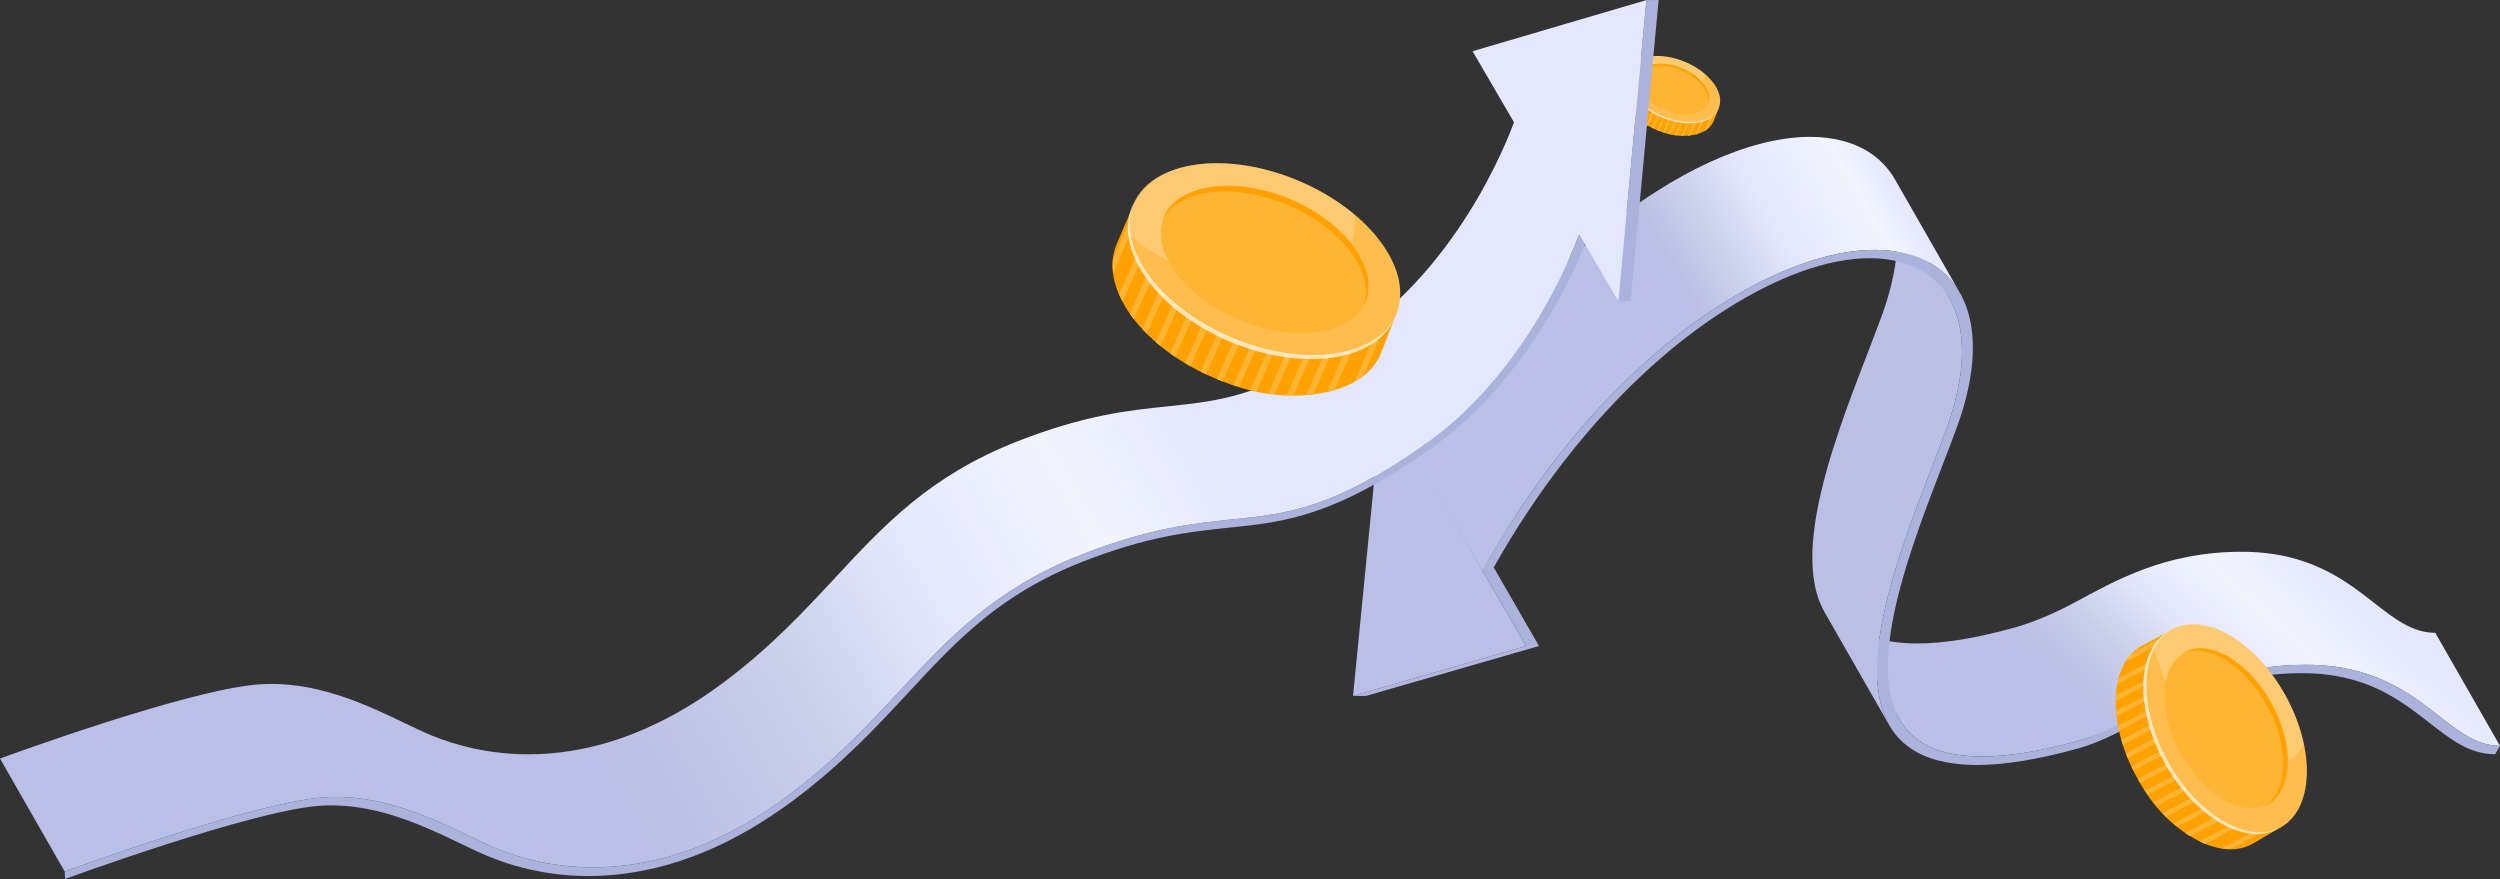 <svg width="785" height="276" viewBox="0 0 785 276" fill="none" xmlns="http://www.w3.org/2000/svg">
<rect x="0" y="0" width="785" height="276" fill="#333333" stroke="none"/>
<path d="M434.09 124.639L438.181 124.628L483.249 202.843L479.158 202.854L434.09 124.639Z" fill="#ABB2DC"/>
<path d="M479.156 202.853L483.248 202.842L428.949 218.511L424.855 218.521L479.156 202.853Z" fill="#B1B7DF"/>
<path d="M434.088 124.639L479.156 202.853L424.855 218.521L434.088 124.639Z" fill="#B9BFE6"/>
<path d="M596.458 225.873L576.141 190.382C577.694 193.095 579.74 195.329 582.286 197.102C587.028 200.404 593.614 202.054 601.984 202.054C610.405 202.053 620.632 200.385 632.608 197.043C638.078 195.517 644.545 192.865 650.952 189.433C664.149 182.365 679.636 173.253 703.929 173.257C724.925 173.259 736.319 182.154 745.477 189.3C751.943 194.349 757.532 198.709 764.681 198.709L784.998 234.201C777.851 234.201 772.264 229.84 765.794 224.792C756.636 217.645 745.242 208.75 724.246 208.749C699.954 208.748 684.465 217.858 671.27 224.925C664.862 228.357 658.395 231.009 652.925 232.535C640.95 235.877 630.722 237.545 622.301 237.545C613.931 237.545 607.345 235.895 602.603 232.593C600.058 230.82 598.011 228.586 596.458 225.873Z" fill="url(#paint0_linear)"/>
<path d="M593.237 227.728L572.92 192.237C568.787 185.019 568 174.644 570.496 160.851C573.45 144.518 580.59 126.011 586.329 111.142C587.995 106.82 589.571 102.734 590.919 99.039C597.138 81.974 597.265 67.724 591.835 58.234L612.152 93.725C617.583 103.215 617.457 117.467 611.236 134.53C609.888 138.226 608.312 142.311 606.646 146.633C600.907 161.503 593.768 180.007 590.813 196.342C588.317 210.136 589.105 220.51 593.237 227.728Z" fill="#B9BFE5"/>
<path d="M595.077 56.432C591.643 50.43 586.134 46.284 578.877 44.301C575.631 43.412 572.119 42.97 568.358 42.969C563.58 42.969 558.4 43.686 552.867 45.118C542.535 47.793 531.497 52.843 520.059 60.135C507.189 68.335 494.769 78.772 483.147 91.148C473.888 101.008 465.108 112.115 457.048 124.171C452.153 131.491 448.117 138.286 444.946 144.006L465.455 179.08C468.225 174.272 473.549 165.367 477.363 159.661C485.422 147.608 494.201 136.5 503.462 126.639C515.084 114.262 527.503 103.828 540.374 95.625C551.812 88.334 562.851 83.281 573.182 80.608C578.715 79.176 583.895 78.459 588.673 78.459C592.434 78.46 595.945 78.904 599.192 79.791C606.449 81.775 611.955 85.919 615.392 91.922L595.077 56.432Z" fill="url(#paint1_linear)"/>
<path d="M588.674 78.459C592.435 78.459 595.946 78.903 599.193 79.79C608.606 82.363 615.077 88.576 617.898 97.755C620.844 107.327 619.667 119.881 614.499 134.061C613.144 137.78 611.561 141.877 609.89 146.214C604.192 160.986 597.098 179.371 594.182 195.495C590.808 214.16 593.562 226.294 602.608 232.589C607.349 235.891 613.936 237.541 622.305 237.541C630.727 237.541 640.954 235.873 652.93 232.531C658.4 231.005 664.084 228.161 670.491 224.729C683.688 217.66 699.958 208.741 724.248 208.743C745.244 208.745 756.638 217.64 765.796 224.787C772.262 229.835 777.851 234.195 785 234.195L783.493 236.828C775.474 236.828 769.651 232.281 762.905 227.019C753.511 219.688 742.865 211.377 722.741 211.376C699.61 211.373 684.692 219.57 671.395 226.693C664.943 230.148 658.704 233.289 652.61 234.988C640.196 238.45 629.481 240.203 620.735 240.204C620.38 240.205 620.027 240.204 619.677 240.196C611.347 240.058 604.654 238.267 599.776 234.871C590.252 228.238 587.317 215.636 590.808 196.337C593.763 180.002 600.902 161.498 606.641 146.628C608.307 142.306 609.883 138.221 611.231 134.525C621.103 107.44 615.624 87.437 596.933 82.326C593.875 81.489 590.573 81.077 587.061 81.075C574.164 81.075 558.456 86.654 541.693 97.338C513.446 115.34 492.698 141.282 480.268 159.872C475.804 166.549 472.062 172.78 469.056 178.134L465.449 179.076C468.597 173.412 472.54 166.863 477.358 159.656C485.417 147.603 494.196 136.496 503.457 126.634C515.078 114.257 527.497 103.823 540.369 95.62C551.807 88.329 562.845 83.277 573.176 80.603C578.717 79.175 583.896 78.458 588.674 78.459Z" fill="#ABB2DC"/>
<path d="M512.021 22.111C513.245 21.079 514.984 20.347 517.179 20.051L537.016 28.148C538.379 29.896 539.114 31.637 539.27 33.232L539.855 33.46L538.153 37.874C537.332 40.099 535.113 41.77 531.691 42.38C528.081 43.018 524.384 42.555 520.557 40.954C516.702 39.42 513.203 36.946 511.066 33.962C509.043 31.13 508.62 28.38 509.584 26.213L511.443 21.864L512.021 22.111Z" fill="#FFA100"/>
<path d="M539.165 33.549C539.138 33.174 539.076 32.794 538.984 32.4L535.195 41.145C535.549 40.944 535.88 40.689 536.176 40.454L539.165 33.549Z" fill="#FFB433"/>
<path d="M517.281 20.074C516.316 20.209 515.441 20.443 514.656 20.735L509.81 31.722C509.92 31.991 510.042 32.254 510.173 32.521L515.357 20.781L516.505 21.267L510.962 33.81C511.008 33.88 511.062 33.953 511.107 34.023C511.203 34.154 511.306 34.289 511.409 34.423L517.112 21.524L518.26 22.011L512.308 35.461C512.468 35.64 512.632 35.81 512.797 35.981L518.863 22.276L520.011 22.763L513.767 36.886C513.939 37.04 514.114 37.185 514.29 37.33L520.617 23.02L521.765 23.506L515.305 38.093C515.488 38.221 515.671 38.349 515.854 38.477L522.368 23.772L523.516 24.259L516.93 39.163C517.121 39.274 517.312 39.385 517.502 39.496L524.119 24.524L525.267 25.011L518.597 40.074C518.796 40.168 518.994 40.262 519.192 40.357L525.873 25.268L527.022 25.754L520.348 40.879C520.55 40.965 520.756 41.042 520.962 41.119L527.628 26.011L528.776 26.498L522.125 41.516C522.335 41.585 522.548 41.645 522.762 41.705L529.387 26.746L530.535 27.233L523.968 42.041C524.185 42.093 524.406 42.136 524.628 42.179L531.141 27.49L532.289 27.976L525.889 42.405C526.114 42.44 526.343 42.489 526.575 42.507L532.896 28.233L534.044 28.72L527.898 42.604C528.135 42.614 528.383 42.618 528.615 42.615L534.65 28.977L535.799 29.464L529.994 42.6C530.253 42.58 530.506 42.573 530.753 42.536L536.405 29.721L537.553 30.207L532.237 42.283C532.528 42.214 532.791 42.16 533.053 42.069L538.164 30.456L538.269 30.5C537.969 29.839 537.588 29.163 537.112 28.488C536.18 27.175 534.983 25.962 533.6 24.882L522.361 20.119C520.634 19.871 518.908 19.836 517.281 20.074Z" fill="#FFB433"/>
<path d="M512.66 21.314C512.4 21.487 512.156 21.667 511.932 21.864L511.762 21.791L509.122 28.008C509.101 28.451 509.081 28.947 509.16 29.413L512.66 21.314Z" fill="#FFB433"/>
<path d="M532.854 38.211C525.871 39.148 516.93 35.325 512.88 29.67C508.83 24.015 511.212 18.661 518.198 17.715C525.181 16.777 534.122 20.601 538.172 26.256C542.218 31.919 539.84 37.264 532.854 38.211Z" fill="#FFBD4D"/>
<path opacity="0.2" d="M527.974 30.762C533.115 30.07 535.757 26.983 535.188 23.145C530.603 19.277 523.733 16.951 518.124 17.715C512.983 18.408 510.341 21.494 510.91 25.332C515.504 29.204 522.369 31.518 527.974 30.762Z" fill="white"/>
<path opacity="0.7" d="M532.925 38.132C525.923 39.088 516.965 35.239 512.912 29.533C510.951 26.773 510.509 24.089 511.354 21.938C510.257 24.153 510.628 27.02 512.716 29.976C516.769 35.682 525.727 39.532 532.729 38.575C536.343 38.08 538.731 36.388 539.633 34.089C538.616 36.166 536.311 37.67 532.925 38.132Z" fill="white"/>
<path d="M531.144 35.812C525.794 36.535 518.935 33.603 515.837 29.266C512.738 24.93 514.559 20.835 519.909 20.111C525.259 19.387 532.118 22.32 535.217 26.657C538.316 30.993 536.494 35.088 531.144 35.812Z" fill="#FFB433"/>
<path d="M519.556 20.737C524.929 20.003 531.817 22.962 534.927 27.34C536.387 29.401 536.758 31.41 536.185 33.035C537.103 31.317 536.838 29.07 535.192 26.743C532.081 22.364 525.194 19.405 519.821 20.139C516.974 20.524 515.118 21.872 514.465 23.703C515.288 22.175 517.034 21.076 519.556 20.737Z" fill="#FFA100"/>
<path d="M499.32 72.471C499.281 72.58 495.546 83.526 487.568 97.316C482.872 105.434 477.641 112.948 472.022 119.652C464.949 128.092 457.228 135.27 449.078 140.986C418.685 162.303 403.441 163.881 385.787 165.71C373.901 166.94 360.431 168.334 339.934 176.38C313.879 186.61 300.538 200.978 285.091 217.615C275.063 228.414 264.691 239.583 249.736 250.85C230.56 265.297 210.897 273.361 191.294 274.827C189.12 274.989 186.953 275.07 184.801 275.069C173.978 275.07 163.476 273.02 153.498 268.952C150.823 267.862 147.798 266.41 144.598 264.874C133.923 259.751 119.613 252.879 104.087 252.881C102.761 252.881 101.427 252.931 100.086 253.035C78.474 254.734 21.018 275.789 20.439 276L20.32 273.683C22.707 272.804 79.049 252.163 101.297 250.413C102.737 250.3 104.164 250.246 105.581 250.246C121.754 250.246 136.324 257.241 147.198 262.458C150.371 263.984 153.37 265.422 155.994 266.491C163.169 269.417 173.535 272.349 186.243 272.35C203.296 272.353 224.569 267.071 248.013 249.41C262.557 238.452 272.761 227.464 282.627 216.839C297.9 200.391 312.329 184.855 339.7 174.111C360.89 165.793 374.709 164.361 386.901 163.098C404.516 161.274 418.426 159.835 447.528 139.424C465.094 127.104 477.332 109.747 484.507 97.356C492.341 83.826 496.006 73.103 496.043 72.997L499.32 72.471Z" fill="#ABB2DC"/>
<path d="M20.317 273.677L0 238.186C2.387 237.306 58.729 216.666 80.976 214.916C82.416 214.803 83.844 214.748 85.261 214.749C101.434 214.749 116.003 221.743 126.878 226.961C130.051 228.487 133.05 229.925 135.674 230.994C142.849 233.919 153.214 236.852 165.923 236.853C182.976 236.855 204.248 231.574 227.693 213.913C242.237 202.954 252.44 191.966 262.307 181.342C277.579 164.894 292.008 149.357 319.38 138.614C340.57 130.296 354.388 128.864 366.58 127.601C384.195 125.777 398.106 124.338 427.207 103.927C444.774 91.607 457.012 74.25 464.187 61.859C472.021 48.329 475.686 37.606 475.723 37.499L496.04 72.991C496.003 73.097 492.338 83.82 484.504 97.35C477.331 109.743 465.091 127.098 447.525 139.418C418.422 159.831 404.51 161.273 386.896 163.095C374.704 164.358 360.883 165.788 339.696 174.108C312.323 184.853 297.895 200.388 282.623 216.836C272.756 227.46 262.555 238.449 248.008 249.407C224.564 267.067 203.29 272.348 186.239 272.347C173.53 272.346 163.165 269.413 155.99 266.488C153.366 265.419 150.368 263.978 147.194 262.455C136.319 257.237 121.75 250.243 105.576 250.243C104.16 250.242 102.732 250.296 101.292 250.41C79.046 252.158 22.703 272.8 20.317 273.677Z" fill="url(#paint2_linear)"/>
<path d="M516.962 0.031L520.804 0L511.997 94.557L508.153 94.587L516.962 0.031Z" fill="#ABB2DC"/>
<path d="M516.965 0.031L508.156 94.587L462.385 16.084L516.965 0.031Z" fill="#E4E8FF"/>
<path d="M357.853 64.448C361.414 61.446 366.474 59.318 372.858 58.456L430.574 82.013C434.541 87.099 436.678 92.165 437.132 96.806L438.836 97.469L433.884 110.311C431.495 116.785 425.037 121.647 415.082 123.42C404.579 125.279 393.823 123.932 382.688 119.271C371.473 114.809 361.291 107.611 355.073 98.928C349.187 90.689 347.957 82.689 350.761 76.385L356.172 63.73L357.853 64.448Z" fill="#FFA100"/>
<path d="M436.832 97.731C436.753 96.639 436.573 95.533 436.305 94.389L425.283 119.83C426.312 119.245 427.275 118.505 428.135 117.82L436.832 97.731Z" fill="#FFB433"/>
<path d="M373.162 58.524C370.354 58.918 367.808 59.6 365.523 60.45L351.424 92.416C351.745 93.197 352.101 93.964 352.481 94.741L367.564 60.581L370.904 61.997L354.777 98.491C354.91 98.694 355.067 98.907 355.2 99.11C355.476 99.492 355.777 99.883 356.077 100.274L372.669 62.745L376.009 64.161L358.692 103.294C359.159 103.815 359.636 104.31 360.114 104.806L377.763 64.933L381.103 66.349L362.937 107.441C363.437 107.888 363.947 108.309 364.458 108.731L382.868 67.096L386.208 68.512L367.412 110.952C367.945 111.324 368.477 111.697 369.01 112.069L387.962 69.284L391.302 70.7L372.141 114.064C372.696 114.388 373.251 114.711 373.806 115.034L393.056 71.473L396.397 72.888L376.991 116.715C377.568 116.989 378.145 117.263 378.722 117.537L398.161 73.636L401.502 75.052L382.085 119.057C382.673 119.306 383.272 119.531 383.872 119.755L403.266 75.799L406.607 77.215L387.255 120.91C387.865 121.11 388.486 121.285 389.108 121.461L408.382 77.938L411.723 79.354L392.617 122.438C393.249 122.589 393.893 122.715 394.536 122.841L413.487 80.102L416.828 81.517L398.205 123.497C398.86 123.598 399.526 123.743 400.203 123.795L418.592 82.265L421.933 83.681L404.052 124.077C404.74 124.104 405.462 124.117 406.137 124.11L423.697 84.429L427.038 85.844L410.149 124.066C410.904 124.005 411.639 123.985 412.359 123.879L428.802 86.592L432.143 88.008L416.677 123.142C417.522 122.942 418.288 122.784 419.05 122.52L433.918 88.731L434.224 88.861C433.352 86.936 432.245 84.971 430.859 83.005C428.149 79.186 424.664 75.656 420.642 72.514L387.942 58.657C382.917 57.935 377.896 57.832 373.162 58.524Z" fill="#FFB433"/>
<path d="M359.716 62.133C358.961 62.636 358.251 63.159 357.597 63.735L357.104 63.523L349.424 81.61C349.363 82.899 349.305 84.341 349.534 85.698L359.716 62.133Z" fill="#FFB433"/>
<path d="M418.468 111.289C398.152 114.017 372.137 102.894 360.354 86.44C348.571 69.987 355.5 54.411 375.827 51.658C396.143 48.929 422.158 60.053 433.94 76.507C445.712 92.985 438.794 108.536 418.468 111.289Z" fill="#FFBD4D"/>
<path opacity="0.2" d="M404.268 89.618C419.227 87.603 426.913 78.622 425.256 67.456C411.916 56.201 391.929 49.434 375.61 51.657C360.651 53.672 352.965 62.653 354.621 73.819C367.985 85.084 387.96 91.815 404.268 89.618Z" fill="white"/>
<path opacity="0.7" d="M418.669 111.061C398.299 113.844 372.234 102.644 360.443 86.042C354.737 78.014 353.451 70.204 355.911 63.944C352.719 70.391 353.799 78.732 359.873 87.331C371.664 103.933 397.729 115.133 418.098 112.35C428.615 110.91 435.564 105.988 438.186 99.297C435.228 105.343 428.521 109.719 418.669 111.061Z" fill="white"/>
<path d="M413.492 104.312C397.927 106.418 377.971 97.885 368.955 85.269C359.939 72.653 365.239 60.737 380.804 58.632C396.369 56.526 416.325 65.059 425.341 77.676C434.357 90.292 429.057 102.207 413.492 104.312Z" fill="#FFB433"/>
<path d="M379.778 60.452C395.411 58.318 415.45 66.927 424.5 79.666C428.748 85.661 429.826 91.505 428.16 96.234C430.83 91.236 430.06 84.697 425.27 77.927C416.22 65.188 396.181 56.579 380.548 58.714C372.265 59.835 366.865 63.755 364.965 69.083C367.361 64.637 372.44 61.439 379.778 60.452Z" fill="#FFA100"/>
<path d="M683.036 198.754C686.722 198.649 690.907 199.826 695.292 202.443L719.525 245.549C719.487 250.663 718.323 254.86 716.323 257.965L717.055 259.217L707.67 264.741C703.006 267.579 696.609 267.407 689.56 263.594C682.13 259.563 676.118 253.418 671.5 245.03C666.734 236.725 663.954 227.233 664.364 218.777C664.762 210.759 667.93 205.188 672.769 202.66L682.347 197.479L683.036 198.754Z" fill="#FFA100"/>
<path d="M715.683 258.391C716.171 257.674 716.603 256.899 716.999 256.056L697.655 266.402C698.581 266.547 699.542 266.563 700.413 266.563L715.683 258.391Z" fill="#FFB433"/>
<path d="M695.448 202.636C693.512 201.494 691.597 200.66 689.762 200.06L665.301 212.935C665.117 213.578 664.961 214.23 664.814 214.899L690.963 201.149L692.34 203.676L664.396 218.36C664.379 218.551 664.371 218.761 664.354 218.952C664.338 219.326 664.332 219.717 664.326 220.108L693.067 205.011L694.444 207.538L664.464 223.272C664.498 223.826 664.551 224.369 664.603 224.912L695.153 208.883L696.53 211.411L665.06 227.941C665.15 228.464 665.26 228.978 665.37 229.492L697.257 212.745L698.634 215.273L666.111 232.328C666.258 232.822 666.406 233.316 666.553 233.81L699.342 216.618L700.719 219.145L667.515 236.593C667.701 237.068 667.886 237.542 668.072 238.017L701.427 220.49L702.804 223.017L669.221 240.632C669.445 241.087 669.668 241.542 669.892 241.997L703.532 224.352L704.909 226.879L671.231 244.6C671.474 245.045 671.735 245.48 671.997 245.915L705.636 228.214L707.013 230.742L673.528 248.302C673.809 248.727 674.108 249.142 674.407 249.558L707.759 232.067L709.136 234.594L676.104 251.896C676.423 252.302 676.76 252.698 677.097 253.093L709.863 235.929L711.24 238.456L679.051 255.312C679.408 255.698 679.75 256.116 680.145 256.483L711.968 239.791L713.345 242.318L682.394 258.557C682.808 258.914 683.25 259.278 683.672 259.607L714.072 243.653L715.449 246.181L686.183 261.56C686.681 261.895 687.147 262.245 687.646 262.535L716.176 247.516L717.553 250.043L690.687 264.209C691.31 264.502 691.863 264.782 692.465 264.994L718.299 251.368L718.425 251.599C718.83 249.975 719.109 248.209 719.216 246.305C719.41 242.598 718.984 238.688 718.032 234.753L704.554 210.013C701.791 207.086 698.726 204.543 695.448 202.636Z" fill="#FFB433"/>
<path d="M685.332 198.238C684.615 198.178 683.918 198.152 683.229 198.186L683.028 197.811L669.372 205.243C668.7 206.013 667.956 206.878 667.431 207.833L685.332 198.238Z" fill="#FFB433"/>
<path d="M697.624 257.737C683.678 249.402 673.003 229.659 673.78 213.634C674.556 197.609 686.511 191.364 700.477 199.69C714.423 208.025 725.097 227.768 724.321 243.793C723.526 259.828 711.59 266.062 697.624 257.737Z" fill="#FFBD4D"/>
<path opacity="0.2" d="M699.465 237.282C709.737 243.416 718.92 241.637 723.381 233.891C720.635 220.322 711.559 206.258 700.342 199.582C690.069 193.449 680.886 195.227 676.426 202.973C679.181 216.56 688.266 230.596 699.465 237.282Z" fill="white"/>
<path opacity="0.7" d="M697.861 257.696C683.854 249.368 673.186 229.553 674.03 213.431C674.436 205.634 677.477 200.153 682.08 197.483C676.931 199.907 673.501 205.616 673.043 213.949C672.199 230.071 682.867 249.886 696.874 258.214C704.107 262.511 710.837 262.887 715.753 260.03C710.947 262.321 704.634 261.726 697.861 257.696Z" fill="white"/>
<path d="M697.966 250.953C687.273 244.577 679.085 229.432 679.692 217.153C680.299 204.875 689.444 200.098 700.137 206.474C710.829 212.851 719.018 227.996 718.411 240.274C717.804 252.553 708.659 257.33 697.966 250.953Z" fill="#FFB433"/>
<path d="M698.606 207.098C709.355 213.49 717.557 228.723 716.911 241.094C716.6 246.911 714.396 251.069 711.039 253.181C715.152 251.398 717.888 246.961 718.243 240.395C718.889 228.024 710.687 212.791 699.938 206.399C694.247 203.006 688.97 202.773 685.172 205.141C688.844 203.565 693.568 204.088 698.606 207.098Z" fill="#FFA100"/>
<defs>
<linearGradient id="paint0_linear" x1="573.888" y1="202.361" x2="657.774" y2="110.632" gradientUnits="userSpaceOnUse">
<stop offset="0.329" stop-color="#B9BFE6"/>
<stop offset="0.482" stop-color="#C8CDE9"/>
<stop offset="0.656" stop-color="#E4E8FF"/>
<stop offset="0.803" stop-color="#F2F4FF"/>
<stop offset="1" stop-color="#E4E8FF"/>
</linearGradient>
<linearGradient id="paint1_linear" x1="446.319" y1="146.386" x2="596.911" y2="59.615" gradientUnits="userSpaceOnUse">
<stop offset="0.564" stop-color="#B9BFE6"/>
<stop offset="0.645" stop-color="#C8CDE9"/>
<stop offset="0.773" stop-color="#E4E8FF"/>
<stop offset="0.93" stop-color="#F2F4FF"/>
<stop offset="1" stop-color="#E4E8FF"/>
</linearGradient>
<linearGradient id="paint2_linear" x1="18.912" y1="219.26" x2="328.269" y2="43.762" gradientUnits="userSpaceOnUse">
<stop offset="0.385" stop-color="#B9BFE6"/>
<stop offset="0.557" stop-color="#C8CDE9"/>
<stop offset="0.714" stop-color="#E4E8FF"/>
<stop offset="0.865" stop-color="#F2F4FF"/>
<stop offset="1" stop-color="#E4E8FF"/>
</linearGradient>
</defs>
</svg>
